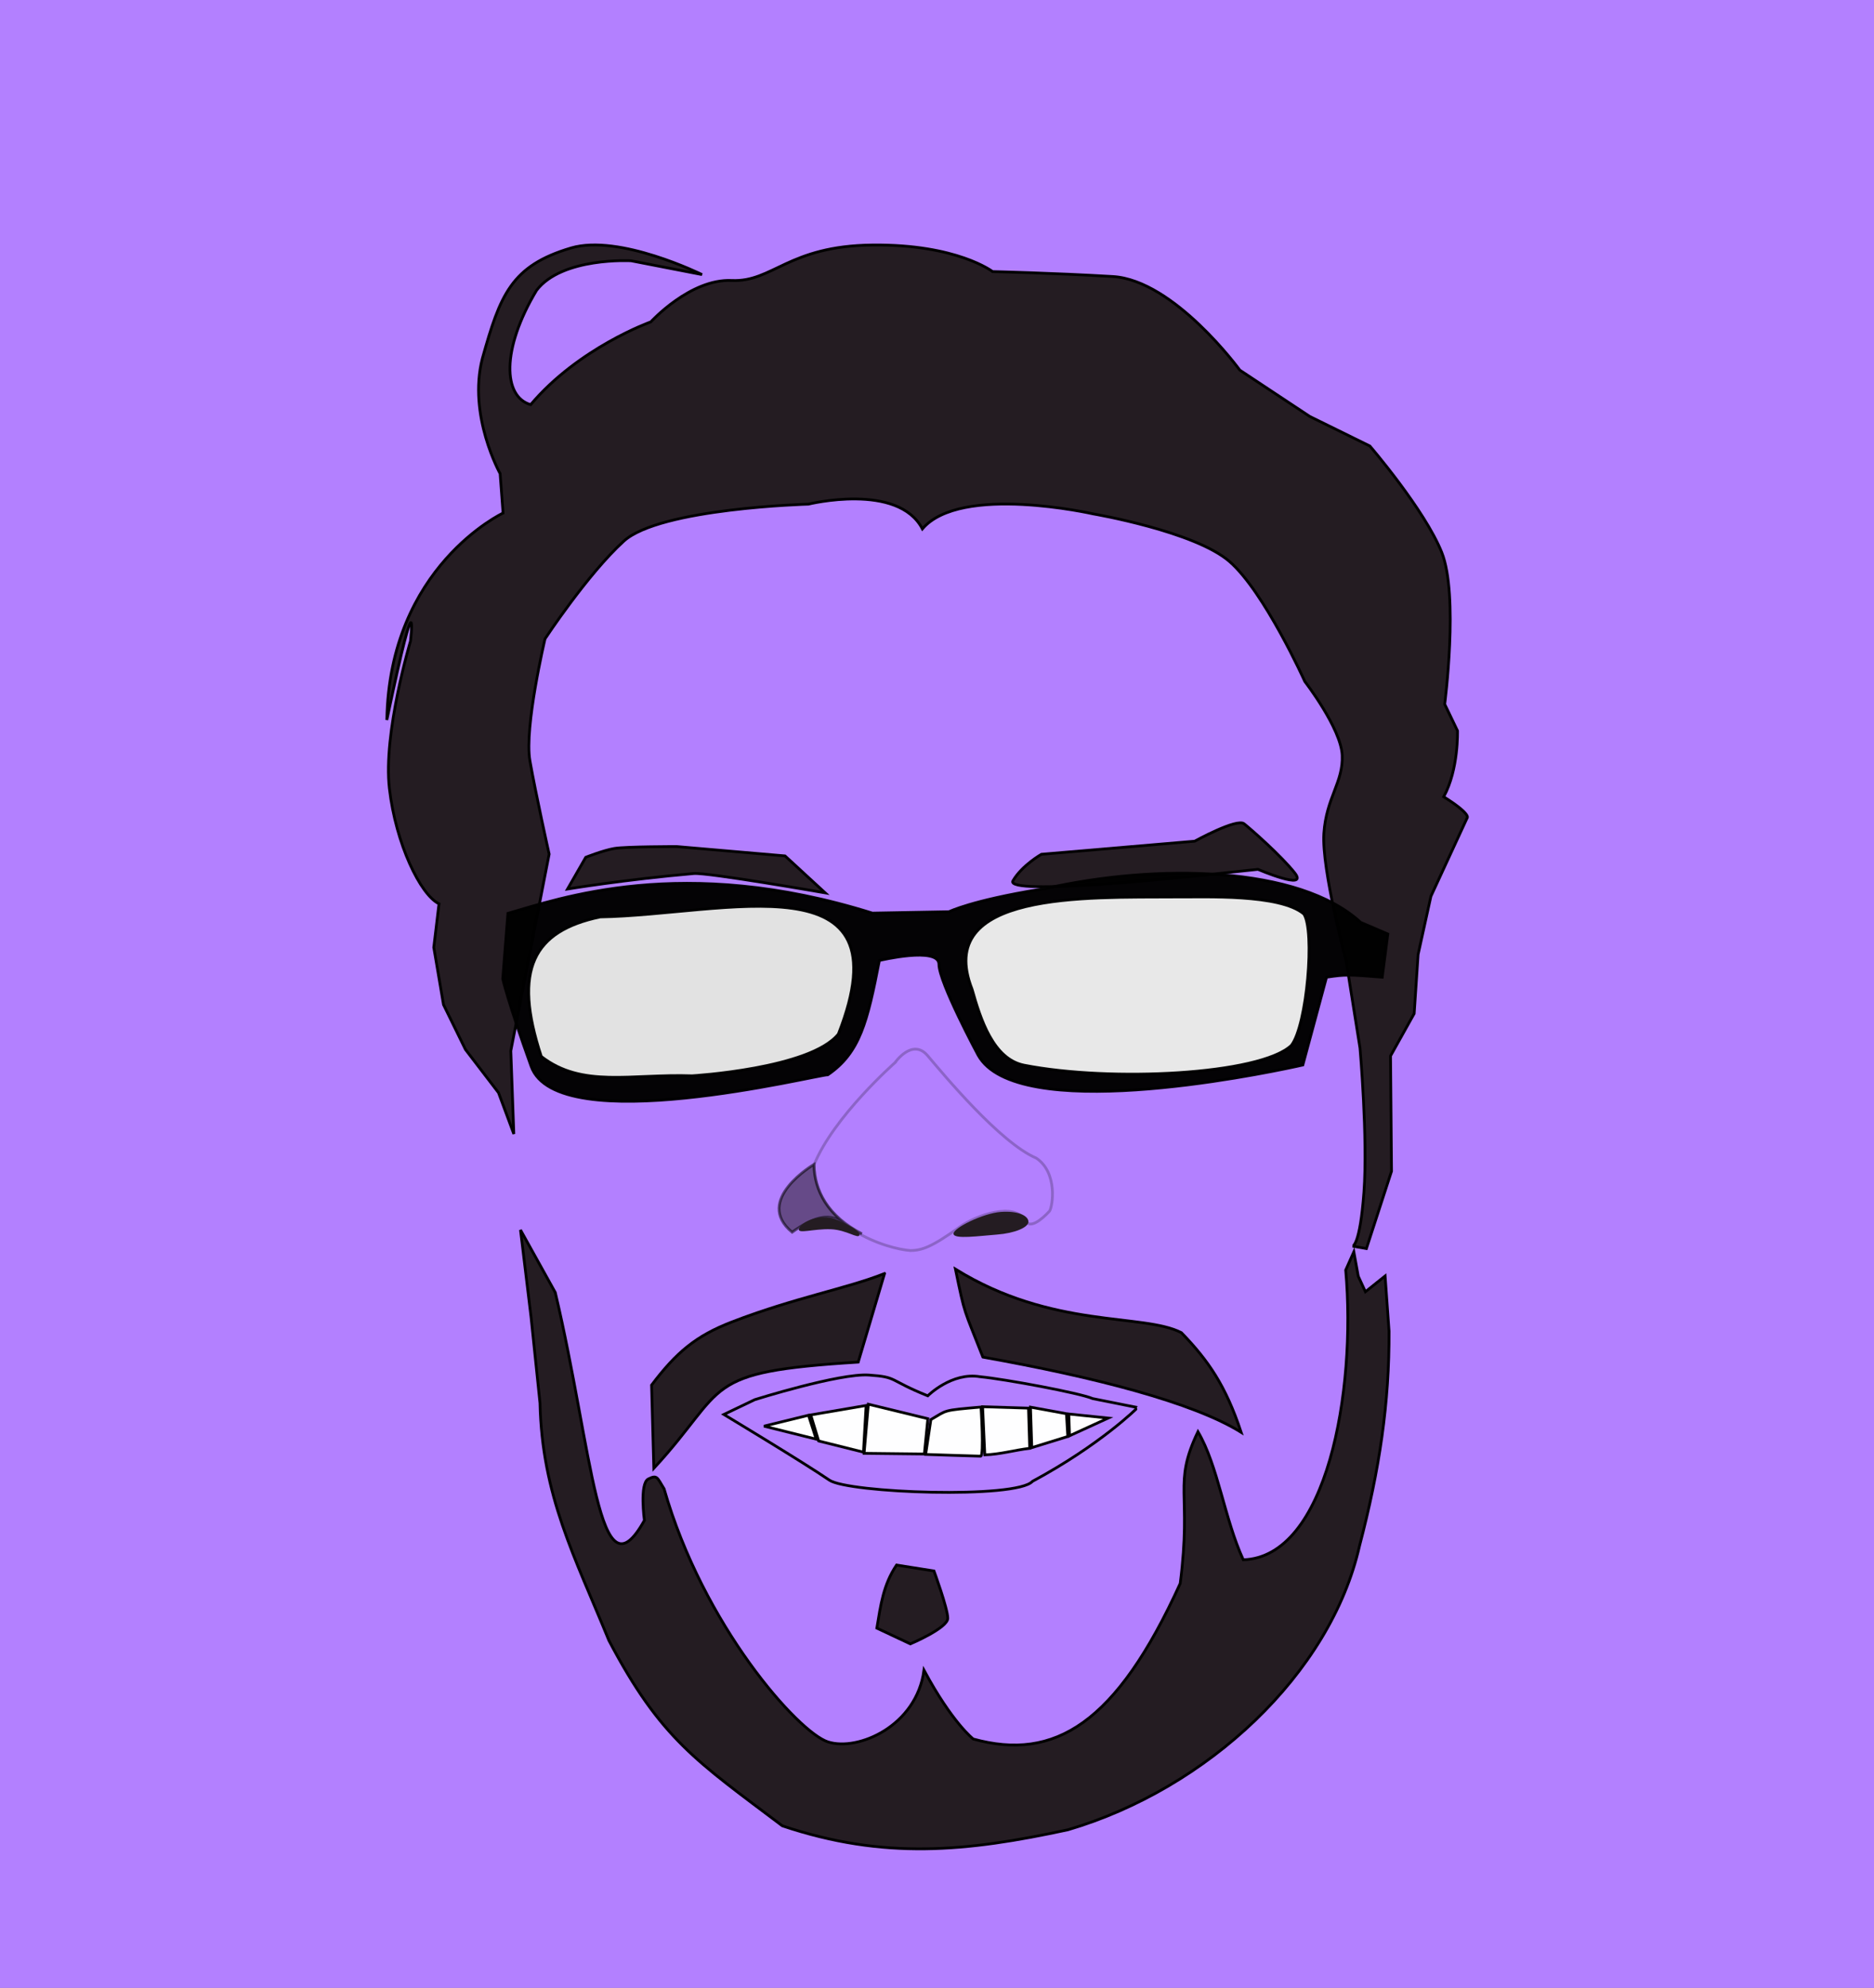 <?xml version="1.0" encoding="UTF-8" standalone="no"?>
<svg
   xmlns:dc="http://purl.org/dc/elements/1.1/"
   xmlns:cc="http://creativecommons.org/ns#"
   xmlns:rdf="http://www.w3.org/1999/02/22-rdf-syntax-ns#"
   xmlns:svg="http://www.w3.org/2000/svg"
   xmlns="http://www.w3.org/2000/svg"
   xmlns:sodipodi="http://sodipodi.sourceforge.net/DTD/sodipodi-0.dtd"
   xmlns:inkscape="http://www.inkscape.org/namespaces/inkscape"
   width="179.783mm"
   height="190.632mm"
   viewBox="0 0 179.783 190.632"
   version="1.1"
   id="svg109"
   inkscape:version="1.0.1 (3bc2e813f5, 2020-09-07)"
   sodipodi:docname="sumerhabilidades2.svg">
  <rect x="0" y="0" width="179.783" height="190.632" fill="#808080" stroke="none"/>
  <defs
     id="defs103" />
  <sodipodi:namedview
     id="base"
     pagecolor="#ffffff"
     bordercolor="#666666"
     borderopacity="1.0"
     inkscape:pageopacity="0.0"
     inkscape:pageshadow="2"
     inkscape:zoom="0.35"
     inkscape:cx="456.24779"
     inkscape:cy="487.10401"
     inkscape:document-units="mm"
     inkscape:current-layer="layer1"
     inkscape:document-rotation="0"
     showgrid="false"
     fit-margin-top="0"
     fit-margin-left="0"
     fit-margin-right="0"
     fit-margin-bottom="0" />
  <g
     inkscape:label="Capa 1"
     inkscape:groupmode="layer"
     id="layer1"
     transform="translate(14.882,-23.38)">
    <path
       sodipodi:nodetypes="cccccccccccccscccsccccc"
       inkscape:connector-curvature="0"
       id="path2061"
       d="m 31.724,105.994 c 0.089,-2.145 1.04,-7.711 0.378,-11.245 0,0 -1.039,-13.796 4.063,-18.143 9.468,-7.933 19.81,-8.599 31.561,-8.599 5.674,0.638 5.148,5.304 8.693,3.827 0,0 8.221,-5.433 13.513,-3.921 5.292,1.512 15.214,5.103 15.214,5.103 10.032,6.518 9.158,15.87 9.544,23.907 0.199,4.785 0.068,7.864 -0.653,11.768 l 0.369,9.399 1.134,5.764 4.198,-4.049 -0.495,7.357 c -0.033,2.406 1.519,6.849 0.624,11.259 -2.129,10.493 -2.526,19.284 -4.825,21.997 0.577,7.657 -2.367,15.691 -8.668,19.377 -5.53,9.477 -11.922,12.043 -21.639,14.552 -7.938,1.701 -18.521,1.512 -27.214,-5.386 -8.693,-6.898 -15.781,-20.127 -15.781,-20.127 l -2.844,-11.339 c 0,0 -1.313,-8.977 -1.88,-9.827 -0.567,-0.85 -4.312,-9.684 -4.217,-12.33 1.029,-17.611 2.081,-22.221 -1.075,-29.342 z"
       style="display:inline;fill:#ff7f2a;fill-opacity:1;stroke:#000000;stroke-width:0.265px;stroke-linecap:butt;stroke-linejoin:miter;stroke-opacity:1"
       inkscape:export-xdpi="96"
       inkscape:export-ydpi="96"
       inkscape:export-filename="C:\Users\jose zambrano\Desktop\Proyecto Game\Imagenes\perfilverderaro.png" />
    <path
       sodipodi:nodetypes="cccccccc"
       inkscape:connector-curvature="0"
       id="path2063"
       d="m 118.689,139.469 c -1.941,2.117 -2.673,3.875 -2.673,3.875 0,0 -1.871,4.276 0.401,4.677 2.272,0.401 1.54,-4.811 3.742,-5.746 2.189,-4.085 1.5,-5.592 3.074,-8.018 1.604,-2.272 0.668,-6.154 1.491,-11.037 -0.067,-3.942 -1.19,-4.264 -3.228,-2.728 -8.493,5.713 0.839,17.195 -2.806,18.976 z"
       style="display:inline;fill:#ff7f2a;fill-opacity:1;stroke:#000000;stroke-width:0.265px;stroke-linecap:butt;stroke-linejoin:miter;stroke-opacity:1"
       inkscape:export-xdpi="96"
       inkscape:export-ydpi="96"
       inkscape:export-filename="C:\Users\jose zambrano\Desktop\Proyecto Game\Imagenes\perfilverderaro.png" />
    <path
       sodipodi:nodetypes="cscccc"
       inkscape:connector-curvature="0"
       id="path2065"
       d="m 36.148,151.297 c 0,0 -5.141,-3.706 -6.225,-9.909 -0.546,-3.12 0.188,-5.866 -2.025,-8.308 0,0 -1.929,-6.235 0.744,-8.64 2.956,-2.027 4.788,3.136 4.788,3.136 z"
       style="display:inline;fill:#ff7f2a;fill-opacity:1;stroke:#000000;stroke-width:0.265px;stroke-linecap:butt;stroke-linejoin:miter;stroke-opacity:1"
       inkscape:export-xdpi="96"
       inkscape:export-ydpi="96"
       inkscape:export-filename="C:\Users\jose zambrano\Desktop\Proyecto Game\Imagenes\perfilverderaro.png" />
    <rect
       style="display:inline;opacity:1;fill:#b380ff;fill-opacity:1;fill-rule:evenodd;stroke:none;stroke-width:1.349;stroke-linejoin:round;stroke-dashoffset:500"
       id="rect66"
       width="179.783"
       height="190.632"
       x="-14.882"
       y="23.38"
       inkscape:export-xdpi="96"
       inkscape:export-ydpi="96"
       inkscape:export-filename="C:\Users\jose zambrano\Desktop\Proyecto Game\Imagenes\bancoinegro.png" />
    <path
       sodipodi:nodetypes="cccscccsc"
       inkscape:connector-curvature="0"
       id="path2067"
       d="m 70.975,125.288 c 0,0 -5.921,5.206 -7.772,9.82 0.134,6.021 7.106,8.05 9.27,8.196 1.078,-0.021 2.003,-0.31 4.698,-2.249 1.611,-1.159 5.229,-2.404 6.298,-0.667 0.401,0.935 1.62,-0.084 2.339,-0.869 0.301,-0.468 0.802,-3.675 -1.27,-5.078 -3.475,-1.47 -8.954,-8.085 -10.424,-9.822 -1.47,-1.737 -3.14,0.668 -3.14,0.668 z"
       style="display:inline;opacity:0.219;fill:none;fill-opacity:1;stroke:#000000;stroke-width:0.265;stroke-linecap:butt;stroke-linejoin:miter;stroke-miterlimit:4;stroke-dasharray:none;stroke-opacity:1"
       inkscape:export-xdpi="96"
       inkscape:export-ydpi="96"
       inkscape:export-filename="C:\Users\jose zambrano\Desktop\Proyecto Game\Imagenes\perfilverderaro.png" />
    <path
       sodipodi:nodetypes="cccc"
       inkscape:connector-curvature="0"
       id="path2069"
       d="m 63.211,135.04 c 0,0 -5.843,3.429 -2.101,6.503 4.129,-2.968 4.757,-0.538 6.692,0.151 -3.264,-1.682 -4.572,-4.154 -4.591,-6.654 z"
       style="display:inline;opacity:0.536;fill:#241c22;fill-opacity:1;stroke:#000000;stroke-width:0.265;stroke-linecap:butt;stroke-linejoin:miter;stroke-miterlimit:4;stroke-dasharray:none;stroke-opacity:1"
       inkscape:export-xdpi="96"
       inkscape:export-ydpi="96"
       inkscape:export-filename="C:\Users\jose zambrano\Desktop\Proyecto Game\Imagenes\perfilverderaro.png" />
    <path
       sodipodi:nodetypes="sscscs"
       inkscape:connector-curvature="0"
       id="path2071"
       d="m 67.567,141.822 c -0.122,0.398 -1.233,-0.511 -2.76,-0.562 -1.676,-0.056 -3.204,0.489 -3.041,-0.047 0.164,-0.536 1.624,-1.368 3.185,-1.02 0.352,0.079 2.779,1.094 2.615,1.63 z"
       style="display:inline;fill:#241c22;fill-rule:evenodd;stroke-width:0.265"
       inkscape:export-xdpi="96"
       inkscape:export-ydpi="96"
       inkscape:export-filename="C:\Users\jose zambrano\Desktop\Proyecto Game\Imagenes\perfilverderaro.png" />
    <path
       sodipodi:nodetypes="cscsc"
       inkscape:connector-curvature="0"
       id="path2073"
       d="m 83.779,140.528 c 0.021,0.56 -1.328,1.117 -3.012,1.243 -1.684,0.126 -4.153,0.483 -4.173,-0.077 -0.021,-0.56 2.84,-1.967 4.524,-2.094 1.684,-0.126 2.641,0.367 2.662,0.928 z"
       style="display:inline;fill:#241c22;fill-rule:evenodd;stroke-width:0.265"
       inkscape:export-xdpi="96"
       inkscape:export-ydpi="96"
       inkscape:export-filename="C:\Users\jose zambrano\Desktop\Proyecto Game\Imagenes\perfilverderaro.png" />
    <path
       sodipodi:nodetypes="cccccccccccccccczczccccc"
       inkscape:connector-curvature="0"
       id="path2077"
       d="m 36.923,157.933 c 0.193,8.861 3.309,14.679 6.615,22.773 4.966,9.432 8.424,11.571 16.631,17.765 9.754,3.274 17.677,2.478 27.403,0.378 13.363,-3.926 25.199,-14.966 27.97,-27.214 1.93,-7.346 2.87,-13.747 2.835,-20.6 l -0.378,-5.292 -1.89,1.512 -0.685,-1.488 -0.425,-2.339 -0.78,1.748 c 1.027,11.712 -1.819,27.531 -9.827,27.781 -1.812,-3.951 -2.41,-8.992 -4.347,-12.284 -2.434,5.08 -0.57,5.714 -1.701,14.552 -6.137,13.477 -12.052,17.064 -19.853,14.921 0,0 -2.01,-1.541 -4.729,-6.6 -0.714,5.365 -6.338,7.798 -9.209,6.876 -2.871,-0.921 -11.976,-11.168 -15.724,-24.269 -0.673,-1.087 -0.65,-1.371 -1.512,-0.945 -0.862,0.426 -0.378,3.969 -0.378,3.969 -4.432,7.968 -4.961,-6.715 -8.55,-21.854 l -3.337,-5.998 1.014,8.367 z"
       style="display:inline;opacity:1;fill:#241c22;stroke:#000000;stroke-width:0.265px;stroke-linecap:butt;stroke-linejoin:miter;stroke-opacity:1"
       inkscape:export-xdpi="96"
       inkscape:export-ydpi="96"
       inkscape:export-filename="C:\Users\jose zambrano\Desktop\Proyecto Game\Imagenes\perfilverderaro.png" />
    <path
       sodipodi:nodetypes="cccczcccccsccccczzczccczccccccccccczcczzczccczczccccc"
       inkscape:connector-curvature="0"
       id="path2075"
       d="m 29.774,124.027 -2.109,-4.304 -0.932,-5.49 0.5,-4.181 c -1.787,-0.867 -4.141,-5.738 -4.759,-11.053 -0.618,-5.315 2.024,-14.135 2.024,-14.135 0,0 0.85,-7.276 -2.268,7.56 0.228,-14.72 11.15,-19.844 11.15,-19.844 l -0.283,-3.78 c 0,0 -3.118,-5.575 -1.701,-11.056 1.701,-6.048 2.741,-8.879 8.504,-10.583 4.639,-1.372 12.568,2.551 12.568,2.551 l -6.804,-1.323 c 0,0 -6.615,-0.378 -9.071,2.835 -3.402,5.67 -3.213,10.205 -0.567,10.961 4.63,-5.481 11.528,-7.938 11.528,-7.938 0,0 3.78,-4.146 7.749,-3.969 3.969,0.178 5.399,-3.315 13.513,-3.402 8.113,-0.086 11.528,2.551 11.528,2.551 0,0 5.624,0.123 11.528,0.472 5.904,0.35 12.19,8.977 12.19,8.977 l 6.709,4.441 5.764,2.835 c 0,0 5.253,6.09 6.898,10.205 1.645,4.116 0.283,14.552 0.283,14.552 l 1.228,2.551 c 0,0 0.118,3.71 -1.323,6.331 2.528,1.581 2.268,1.984 2.268,1.984 l -3.496,7.56 -1.228,5.575 -0.378,5.67 -2.268,4.063 0.095,11.056 -2.41,7.418 -1.323,-0.236 c 0,0 0.71,-0.029 1.087,-5.197 0.377,-5.168 -0.378,-13.796 -0.378,-13.796 l -1.323,-8.315 c 0,0 -2.368,-8.817 -2.144,-12.261 0.225,-3.444 1.875,-4.911 1.758,-7.504 -0.117,-2.593 -3.583,-7.071 -3.583,-7.071 0,0 -3.87,-8.588 -7.218,-11.5 -3.348,-2.912 -13.082,-4.574 -13.082,-4.574 0,0 -12.715,-2.892 -16.391,1.438 -2.34,-4.49 -10.934,-2.373 -10.934,-2.373 0,0 -14.237,0.382 -17.713,3.549 -3.477,3.167 -7.554,9.365 -7.554,9.365 0,0 -2.012,8.497 -1.449,11.696 0.563,3.199 1.844,8.951 1.844,8.951 l -3.679,18.866 0.29,7.97 -1.469,-3.956 z"
       style="display:inline;opacity:1;fill:#241c22;stroke:#000000;stroke-width:0.265px;stroke-linecap:butt;stroke-linejoin:miter;stroke-opacity:1"
       inkscape:export-xdpi="96"
       inkscape:export-ydpi="96"
       inkscape:export-filename="C:\Users\jose zambrano\Desktop\Proyecto Game\Imagenes\perfilverderaro.png" />
    <path
       sodipodi:nodetypes="cccscc"
       inkscape:connector-curvature="0"
       id="path2079"
       d="m 71.128,173.463 c -1.275,1.883 -1.526,3.864 -1.89,6.048 l 3.213,1.512 c 0,0 3.591,-1.512 3.591,-2.457 0,-0.945 -1.323,-4.536 -1.323,-4.536 z"
       style="display:inline;opacity:1;fill:#241c22;stroke:#000000;stroke-width:0.265px;stroke-linecap:butt;stroke-linejoin:miter;stroke-opacity:1"
       inkscape:export-xdpi="96"
       inkscape:export-ydpi="96"
       inkscape:export-filename="C:\Users\jose zambrano\Desktop\Proyecto Game\Imagenes\perfilverderaro.png" />
    <path
       sodipodi:nodetypes="ccccsc"
       inkscape:connector-curvature="0"
       id="path2081"
       d="m 69.978,145.508 -2.526,8.493 c -15.297,0.951 -12.349,2.318 -19.609,10.186 l -0.216,-7.982 c 2.391,-3.168 4.283,-4.728 7.661,-6.037 6.039,-2.34 11.056,-3.215 14.689,-4.661 z"
       style="display:inline;opacity:1;fill:#241c22;stroke:#000000;stroke-width:0.265px;stroke-linecap:butt;stroke-linejoin:miter;stroke-opacity:1"
       inkscape:export-xdpi="96"
       inkscape:export-ydpi="96"
       inkscape:export-filename="C:\Users\jose zambrano\Desktop\Proyecto Game\Imagenes\perfilverderaro.png" />
    <path
       sodipodi:nodetypes="ccccc"
       inkscape:connector-curvature="0"
       id="path2083"
       d="m 79.412,153.522 c 10.698,1.91 20.155,4.337 24.779,7.213 -1.486,-4.471 -3.144,-6.881 -5.736,-9.557 -3.687,-1.895 -12.354,-0.329 -21.676,-6.091 0.944,4.563 0.757,3.643 2.632,8.434 z"
       style="display:inline;opacity:1;fill:#241c22;stroke:#000000;stroke-width:0.265;stroke-linecap:butt;stroke-linejoin:miter;stroke-miterlimit:4;stroke-dasharray:none;stroke-opacity:1"
       inkscape:export-xdpi="96"
       inkscape:export-ydpi="96"
       inkscape:export-filename="C:\Users\jose zambrano\Desktop\Proyecto Game\Imagenes\perfilverderaro.png" />
    <path
       sodipodi:nodetypes="ccscczcc"
       inkscape:connector-curvature="0"
       id="path2085"
       d="m 60.432,105.46 3.852,3.543 c 0,0 -11.276,-1.97 -12.608,-1.855 -6.534,0.567 -12.112,1.486 -12.112,1.486 l 1.747,-3.041 c 0,0 1.651,-0.66 2.741,-0.848 1.091,-0.187 6.001,-0.182 6.001,-0.182 z"
       style="display:inline;opacity:1;fill:#241c22;stroke:#000000;stroke-width:0.265px;stroke-linecap:butt;stroke-linejoin:miter;stroke-opacity:1"
       inkscape:export-xdpi="96"
       inkscape:export-ydpi="96"
       inkscape:export-filename="C:\Users\jose zambrano\Desktop\Proyecto Game\Imagenes\perfilverderaro.png" />
    <path
       sodipodi:nodetypes="czccczcc"
       inkscape:connector-curvature="0"
       id="path2087"
       d="m 85.026,105.303 c 0,0 -1.853,1.045 -2.728,2.536 -0.875,1.491 16.946,-0.398 16.946,-0.398 l 6.555,-0.694 c 0,0 4.876,2.09 3.539,0.352 -1.279,-1.623 -4.167,-4.17 -4.869,-4.723 -0.702,-0.553 -4.735,1.671 -4.735,1.671 z"
       style="display:inline;opacity:1;fill:#241c22;stroke:#000000;stroke-width:0.265px;stroke-linecap:butt;stroke-linejoin:miter;stroke-opacity:1"
       inkscape:export-xdpi="96"
       inkscape:export-ydpi="96"
       inkscape:export-filename="C:\Users\jose zambrano\Desktop\Proyecto Game\Imagenes\perfilverderaro.png" />
    <path
       sodipodi:nodetypes="ccccscsccsccccsccc"
       inkscape:connector-curvature="0"
       id="path2089"
       d="m 118.259,112.948 -0.535,4.143 c -3.174,-0.251 -3.493,-0.278 -5.345,0 l -2.272,8.419 c 0,0 -0.21,0.049 -0.595,0.132 -3.998,0.867 -26.901,5.508 -30.558,-1.074 0,0 -3.758,-6.975 -3.758,-8.712 0,-1.737 -5.714,-0.368 -5.714,-0.368 -1.144,5.895 -1.872,8.861 -4.944,10.958 -1.069,0 -25.936,6.234 -28.464,-0.802 -2.285,-6.359 -2.725,-8.403 -2.725,-8.403 l 0.495,-6.274 c 4.779,-1.359 16.773,-5.731 34.97,-0.023 l 7.35,-0.134 c 0,0 2.138,-1.069 8.686,-2.138 0.183,-0.03 0.372,-0.059 0.566,-0.088 10.617,-2.397 24.314,-2.214 30.238,3.249 z"
       style="display:inline;opacity:0.98;fill:#000000;stroke:#000000;stroke-width:0.265px;stroke-linecap:butt;stroke-linejoin:miter;stroke-opacity:1"
       inkscape:export-xdpi="96"
       inkscape:export-ydpi="96"
       inkscape:export-filename="C:\Users\jose zambrano\Desktop\Proyecto Game\Imagenes\perfilverderaro.png" />
    <path
       sodipodi:nodetypes="cscccc"
       inkscape:connector-curvature="0"
       id="path2091"
       d="m 78.38,118.261 c 0.804,2.859 2.028,6.689 4.992,7.269 8.3,1.623 22.621,0.922 25.63,-1.898 1.514,-1.929 2.264,-11.021 1.2,-12.603 -2.303,-1.936 -9.446,-1.609 -12.293,-1.633 -8.603,0.062 -23.245,-0.548 -19.528,8.866 z"
       style="display:inline;opacity:0.98;fill:#ececec;stroke:#000000;stroke-width:0.265px;stroke-linecap:butt;stroke-linejoin:miter;stroke-opacity:1"
       inkscape:export-xdpi="96"
       inkscape:export-ydpi="96"
       inkscape:export-filename="C:\Users\jose zambrano\Desktop\Proyecto Game\Imagenes\perfilverderaro.png" />
    <path
       sodipodi:nodetypes="ccccc"
       inkscape:connector-curvature="0"
       id="path2093"
       d="m 65.551,122.537 c -2.673,3.341 -14.032,4.009 -14.032,4.009 -5.885,-0.202 -10.555,1.192 -14.472,-1.855 -2.762,-8.368 -0.746,-12.035 5.652,-13.38 12.021,-0.201 29.504,-5.724 22.852,11.225 z"
       style="display:inline;opacity:0.98;fill:#e6e6e6;stroke:#000000;stroke-width:0.265px;stroke-linecap:butt;stroke-linejoin:miter;stroke-opacity:1"
       inkscape:export-xdpi="96"
       inkscape:export-ydpi="96"
       inkscape:export-filename="C:\Users\jose zambrano\Desktop\Proyecto Game\Imagenes\perfilverderaro.png" />
    <path
       sodipodi:nodetypes="czccsccccc"
       inkscape:connector-curvature="0"
       id="path2095"
       d="m 74.124,157.234 c -3.851,-1.549 -2.824,-1.795 -5.64,-1.991 -2.816,-0.196 -10.95,2.357 -10.95,2.357 l -2.973,1.422 c 0,0 7.633,4.591 10.121,6.297 1.808,1.239 17.976,1.816 19.488,0.115 6.477,-3.479 10.108,-7.069 10.078,-7.074 L 89.946,157.5 c -1.248,-0.54 -8.452,-1.872 -10.795,-2.096 -2.728,-0.472 -5.026,1.83 -5.026,1.83 z"
       style="display:inline;opacity:0.99;fill:#000000;fill-opacity:0;stroke:#000000;stroke-width:0.265px;stroke-linecap:butt;stroke-linejoin:miter;stroke-opacity:1"
       inkscape:export-xdpi="96"
       inkscape:export-ydpi="96"
       inkscape:export-filename="C:\Users\jose zambrano\Desktop\Proyecto Game\Imagenes\perfilverderaro.png" />
    <path
       sodipodi:nodetypes="ccccc"
       inkscape:connector-curvature="0"
       id="path2097"
       d="m 68.015,162.749 5.78,0.065 0.336,-3.386 -5.708,-1.389 z"
       style="display:inline;opacity:0.99;fill:#ffffff;stroke:#000000;stroke-width:0.265px;stroke-linecap:butt;stroke-linejoin:miter;stroke-opacity:1"
       inkscape:export-xdpi="96"
       inkscape:export-ydpi="96"
       inkscape:export-filename="C:\Users\jose zambrano\Desktop\Proyecto Game\Imagenes\perfilverderaro.png" />
    <path
       sodipodi:nodetypes="cccc"
       inkscape:connector-curvature="0"
       id="path2099"
       d="m 62.68,159.097 0.742,2.293 -5.011,-1.248 z"
       style="display:inline;opacity:0.99;fill:#ffffff;stroke:#000000;stroke-width:0.265px;stroke-linecap:butt;stroke-linejoin:miter;stroke-opacity:1"
       inkscape:export-xdpi="96"
       inkscape:export-ydpi="96"
       inkscape:export-filename="C:\Users\jose zambrano\Desktop\Proyecto Game\Imagenes\perfilverderaro.png" />
    <path
       sodipodi:nodetypes="ccccc"
       inkscape:connector-curvature="0"
       id="path2101"
       d="m 63.656,161.564 4.296,1.072 0.257,-4.476 -5.31,0.906 z"
       style="display:inline;opacity:0.99;fill:#ffffff;stroke:#000000;stroke-width:0.265px;stroke-linecap:butt;stroke-linejoin:miter;stroke-opacity:1"
       inkscape:export-xdpi="96"
       inkscape:export-ydpi="96"
       inkscape:export-filename="C:\Users\jose zambrano\Desktop\Proyecto Game\Imagenes\perfilverderaro.png" />
    <path
       sodipodi:nodetypes="ccscc"
       inkscape:connector-curvature="0"
       id="path2103"
       d="m 74.422,159.513 c 1.603,-0.919 1.028,-0.876 4.811,-1.203 0,0 0.301,4.711 -0.033,4.711 -0.334,0 -5.279,-0.167 -5.279,-0.167 z"
       style="display:inline;opacity:0.99;fill:#ffffff;stroke:#000000;stroke-width:0.265px;stroke-linecap:butt;stroke-linejoin:miter;stroke-opacity:1"
       inkscape:export-xdpi="96"
       inkscape:export-ydpi="96"
       inkscape:export-filename="C:\Users\jose zambrano\Desktop\Proyecto Game\Imagenes\perfilverderaro.png" />
    <path
       sodipodi:nodetypes="ccccc"
       inkscape:connector-curvature="0"
       id="path2105"
       d="m 79.384,158.281 4.404,0.134 0.116,3.854 c -1.451,0.169 -2.815,0.578 -4.308,0.629 z"
       style="display:inline;opacity:0.99;fill:#ffffff;stroke:#000000;stroke-width:0.265px;stroke-linecap:butt;stroke-linejoin:miter;stroke-opacity:1"
       inkscape:export-xdpi="96"
       inkscape:export-ydpi="96"
       inkscape:export-filename="C:\Users\jose zambrano\Desktop\Proyecto Game\Imagenes\perfilverderaro.png" />
    <path
       sodipodi:nodetypes="ccccc"
       inkscape:connector-curvature="0"
       id="path2107"
       d="m 83.978,158.32 3.451,0.63 0.129,2.185 -3.455,1.069 z"
       style="display:inline;opacity:0.99;fill:#ffffff;stroke:#000000;stroke-width:0.265px;stroke-linecap:butt;stroke-linejoin:miter;stroke-opacity:1"
       inkscape:export-xdpi="96"
       inkscape:export-ydpi="96"
       inkscape:export-filename="C:\Users\jose zambrano\Desktop\Proyecto Game\Imagenes\perfilverderaro.png" />
    <path
       sodipodi:nodetypes="cccc"
       style="display:inline;opacity:0.99;fill:#ffffff;stroke:#000000;stroke-width:0.265px;stroke-linecap:butt;stroke-linejoin:miter;stroke-opacity:1"
       d="m 87.655,158.977 0.069,2.089 3.709,-1.698 z"
       id="path2109"
       inkscape:connector-curvature="0"
       inkscape:export-xdpi="96"
       inkscape:export-ydpi="96"
       inkscape:export-filename="C:\Users\jose zambrano\Desktop\Proyecto Game\Imagenes\perfilverderaro.png" />
  </g>
</svg>
